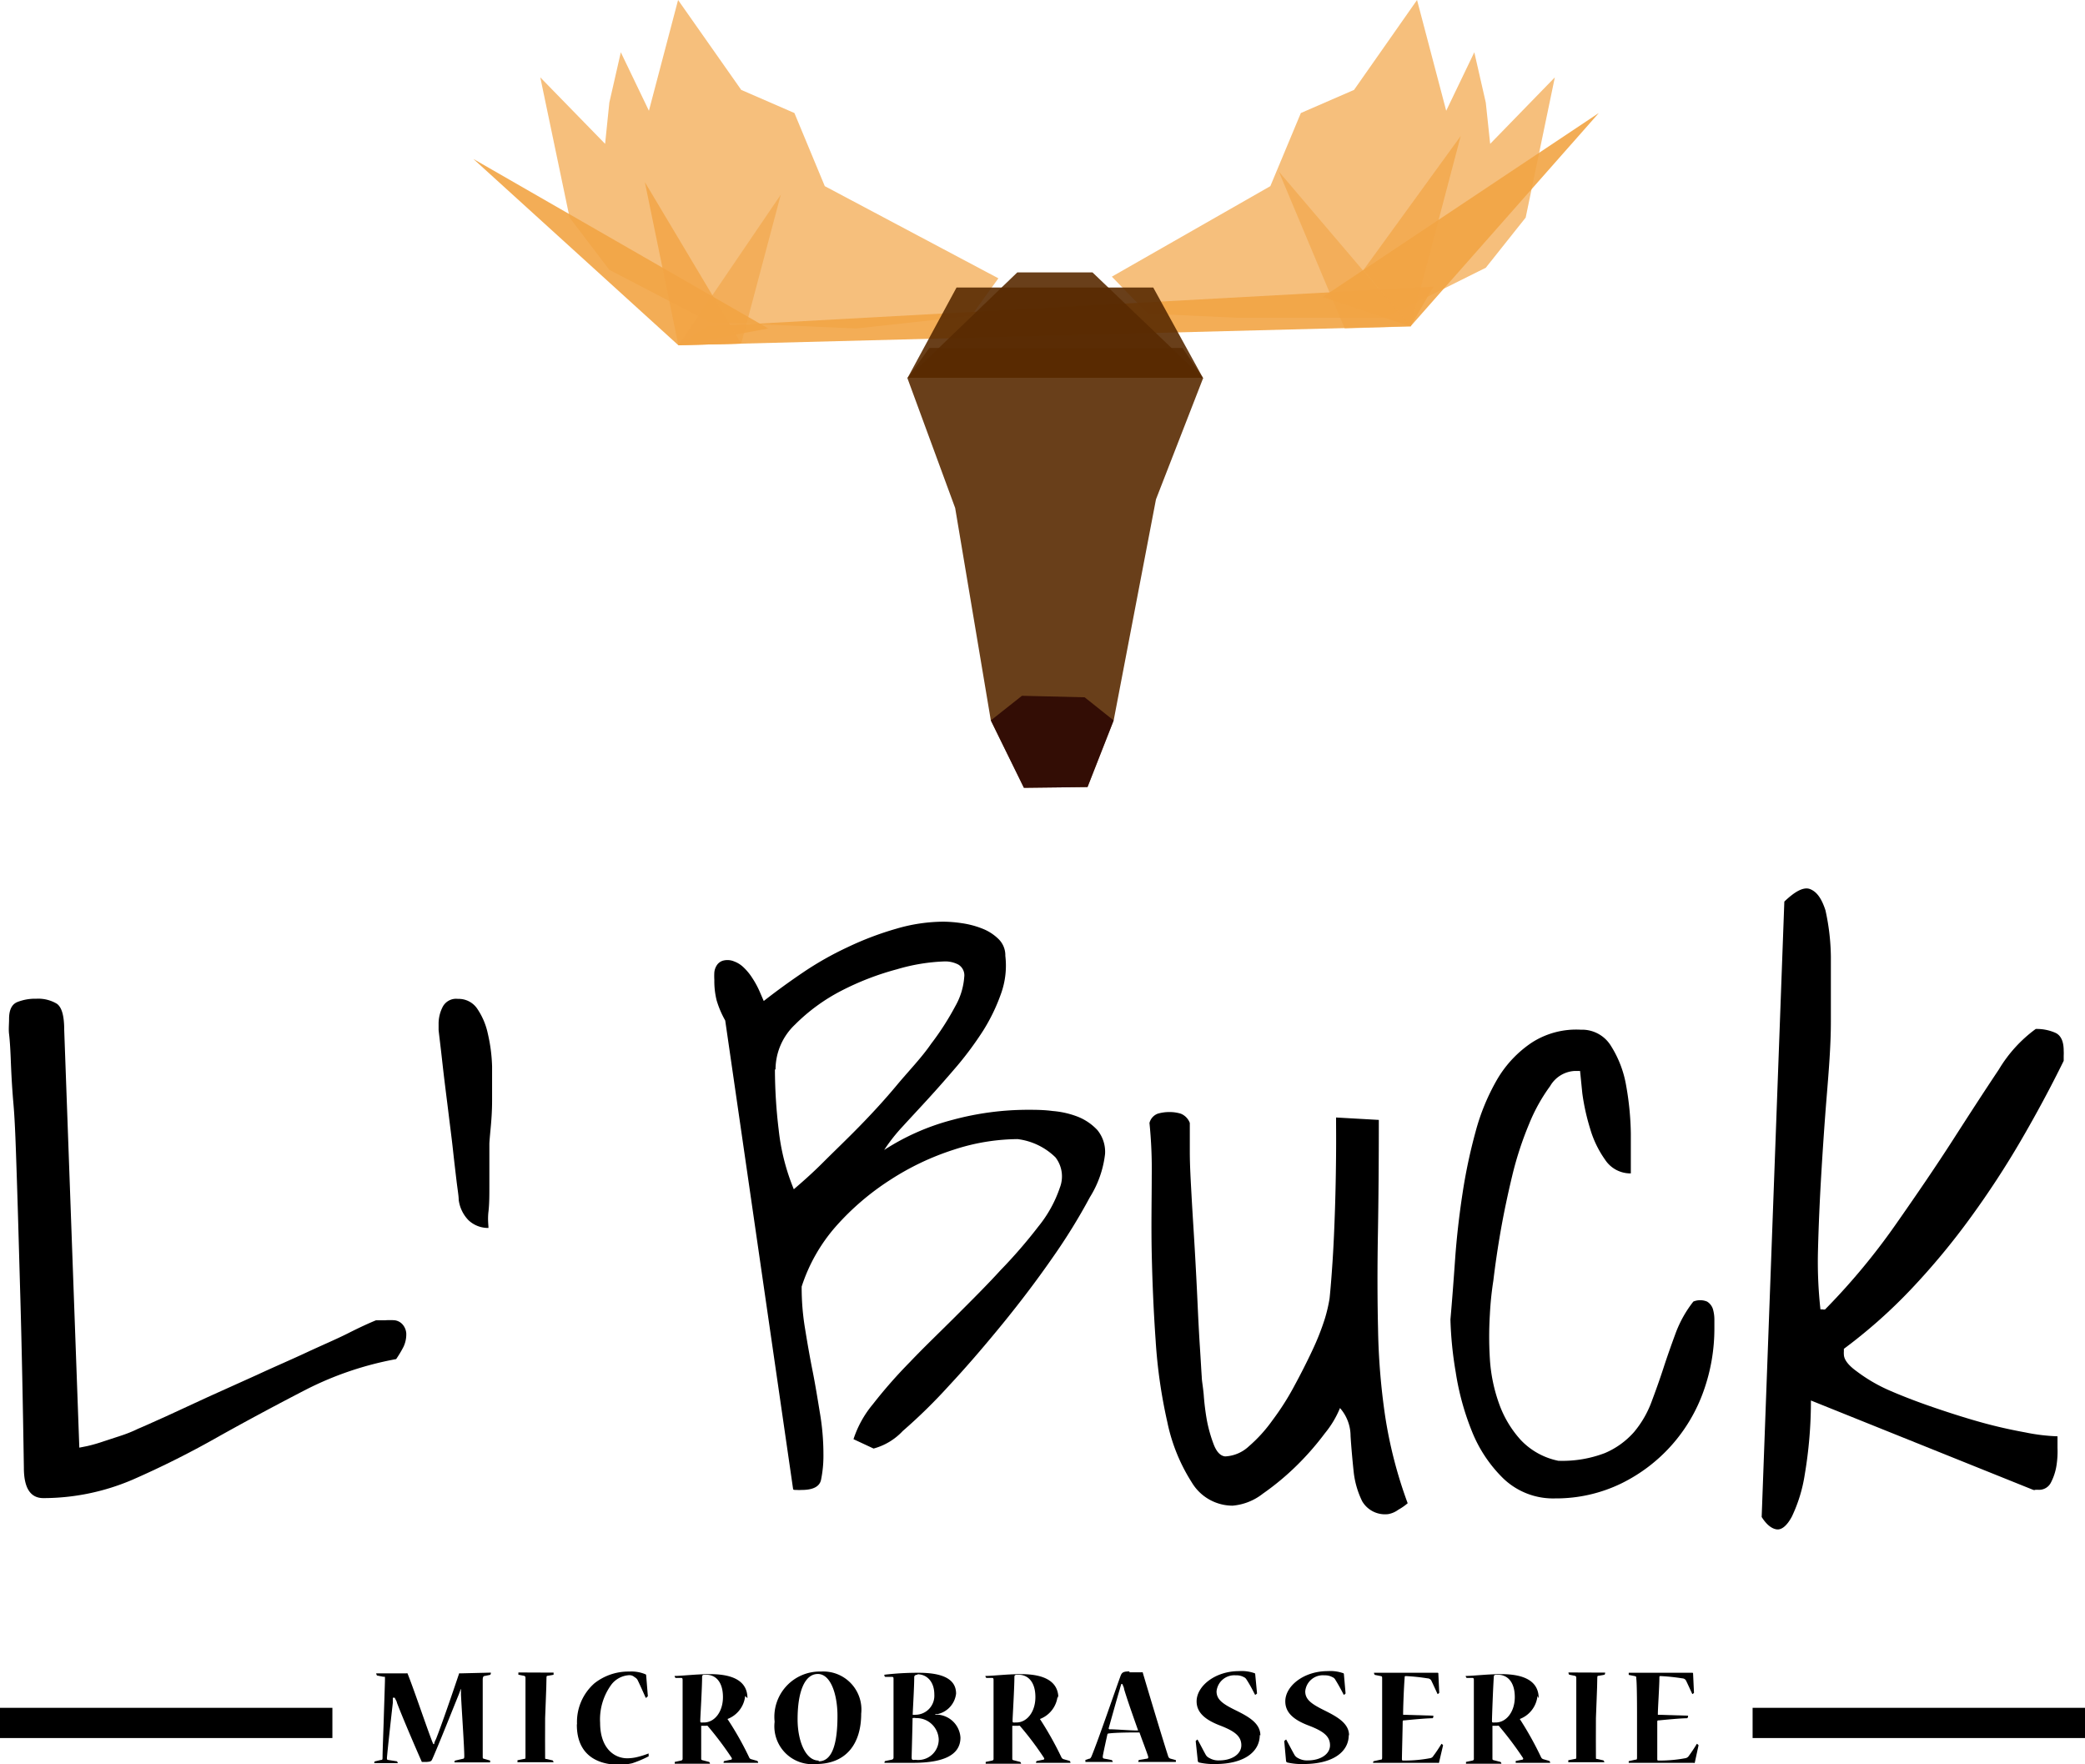 <svg xmlns="http://www.w3.org/2000/svg" viewBox="0 0 138 116.75"><defs><style>.cls-1,.cls-5{opacity:0.7;}.cls-2,.cls-3,.cls-4,.cls-5,.cls-6{fill:#f2a444;}.cls-3,.cls-7{opacity:0.9;}.cls-4{opacity:0.6;}.cls-6,.cls-8{opacity:0.8;}.cls-7{fill:#592b02;}.cls-8{fill:#260101;}</style></defs><g id="Calque_2" data-name="Calque 2"><g id="Calque_1-2" data-name="Calque 1"><path d="M32.49,110.7s0,0,0,0,0,.14-.06.15l-.34.07c-.11,0-.13.1-.14.21,0,.29,0,2.14,0,2.51s0,2.15,0,2.62c0,.1,0,.13.11.15l.38.11s0,.09,0,.12,0,0,0,0l-1.08,0-1.28,0s0,0,0,0,0-.11.05-.12l.52-.12c.07,0,.08-.08.08-.17,0-.63-.18-3.18-.22-4.1,0-.11,0-.23,0-.35H30.5l-.12.33c-.48,1.18-1.35,3.38-1.77,4.32-.06.13-.1.16-.35.18H28s-.07,0-.08,0c-.39-.88-1.24-2.85-1.65-3.92,0-.08-.11-.23-.14-.33H26c0,.11,0,.25,0,.34-.11.95-.35,3.13-.39,3.64,0,.09,0,.13.08.14l.58.09s.06.07.06.12,0,0,0,0l-.84,0-.72,0s0,0,0,0,0-.12.06-.12l.38-.09c.07,0,.11,0,.11-.14,0-.46.07-2.17.08-2.57s.08-2.38.08-2.63,0-.14-.13-.17l-.4-.08s-.05-.09-.05-.14,0,0,0,0h2a.07.07,0,0,1,.07,0c.38.93,1.24,3.48,1.58,4.36a3.09,3.09,0,0,0,.13.32h.06c0-.12.09-.27.12-.34.37-.93,1.13-3.15,1.53-4.34a.06.06,0,0,1,.06,0Z"/><path d="M36.64,110.7s0,0,0,0,0,.13,0,.14l-.38.07c-.06,0-.09,0-.09.13,0,.62-.08,2.22-.09,2.67s0,2.47,0,2.6,0,.09.11.11l.39.09s.06.08.06.12,0,0,0,0l-1.23,0-1.16,0s0,0,0,0,0-.12,0-.13l.44-.09c.07,0,.09,0,.09-.12,0-.39,0-2,0-2.69s0-2.22,0-2.5c0-.11,0-.17-.1-.19l-.37-.07s0-.07,0-.15,0,0,0,0Z"/><path d="M38.19,114.09a3.41,3.41,0,0,1,1.15-2.68,3.62,3.62,0,0,1,2.31-.78,2.37,2.37,0,0,1,1.07.18s.05,0,.05.1l.11,1.35s-.09.11-.14.11,0,0,0,0c-.18-.4-.39-.88-.55-1.2A.49.49,0,0,0,42,111a.5.5,0,0,0-.37-.13,1.6,1.6,0,0,0-1.14.59,3.89,3.89,0,0,0-.77,2.56c0,1.67.92,2.35,1.8,2.35a3,3,0,0,0,.56-.06,5.76,5.76,0,0,0,.85-.26s0,0,0,.12a.09.09,0,0,1,0,.07,7.3,7.3,0,0,1-1.09.46,4.08,4.08,0,0,1-.83.1c-1.54,0-2.83-.7-2.83-2.65Z"/><path d="M49.32,112.25a1.83,1.83,0,0,1-1.17,1.52,20.72,20.72,0,0,1,1.43,2.53.2.2,0,0,0,.14.13l.39.11a.14.14,0,0,1,.07.13s0,0,0,0c-.25,0-.54,0-1.09,0l-1.2,0s0,0,0,0,0-.11.06-.12l.39-.08c.09,0,.13-.06.08-.14a22,22,0,0,0-1.59-2.11.14.14,0,0,0-.1,0h-.32c0,.41,0,1.75,0,2.14,0,.09,0,.12.1.14l.42.11a.14.14,0,0,1,.06.12s0,0,0,0l-1.18,0-1.15,0s0,0,0,0,0-.12,0-.12l.42-.09a.12.12,0,0,0,.1-.13c0-.38,0-2.13,0-2.59s0-2.22,0-2.58c0-.11,0-.16-.09-.17l-.38,0s-.06-.07-.06-.13,0,0,0,0c.48,0,1.41-.12,2.35-.12,1.72,0,2.47.59,2.47,1.59ZM46.59,114c.71,0,1.26-.71,1.26-1.68s-.45-1.48-1.11-1.48c-.2,0-.27,0-.27.15,0,.73-.12,2.68-.12,2.86s0,.15.23.15Z"/><path d="M54,116.75a2.51,2.51,0,0,1-2.73-2.8,3,3,0,0,1,3.07-3.32A2.52,2.52,0,0,1,57,113.42c0,2-1,3.33-3,3.33Zm.19-.18c.9,0,1.24-1.18,1.24-3,0-1.41-.44-2.78-1.3-2.78s-1.34,1.15-1.34,3c0,1.42.52,2.73,1.39,2.73Z"/><path d="M61.89,113.48l.15,0A1.62,1.62,0,0,1,63.57,115c0,1.21-1.23,1.67-3.13,1.67l-.9,0-1,0s0,0,0,0,0-.11.06-.12l.43-.09a.14.14,0,0,0,.11-.15c0-.39,0-2.2,0-2.61s0-2.25,0-2.56c0-.11,0-.15-.1-.16l-.44,0c-.05,0-.07-.09-.07-.14s0,0,0,0a18.8,18.8,0,0,1,2.27-.13c1.69,0,2.48.47,2.48,1.38a1.57,1.57,0,0,1-1.2,1.35l-.16,0Zm.24,1.62a1.47,1.47,0,0,0-1.51-1.39.47.47,0,0,0-.22,0c0,.37-.06,2.42-.06,2.62s.13.14.26.14a1.35,1.35,0,0,0,1.53-1.39Zm-1.41-4.26c-.14,0-.21.07-.21.16,0,.7-.1,2.26-.1,2.49a.51.51,0,0,0,.17,0,1.26,1.26,0,0,0,1.26-1.34c0-.86-.5-1.34-1.11-1.34Z"/><path d="M70,112.25a1.83,1.83,0,0,1-1.17,1.52,22.13,22.13,0,0,1,1.42,2.53.24.24,0,0,0,.15.13l.39.11a.15.15,0,0,1,.06.13s0,0,0,0c-.25,0-.54,0-1.08,0l-1.2,0s0,0,0,0,0-.11.06-.12l.38-.08c.09,0,.14-.06.08-.14a20.45,20.45,0,0,0-1.59-2.11.14.14,0,0,0-.1,0H67c0,.41,0,1.75,0,2.14,0,.09,0,.12.09.14l.43.11a.14.14,0,0,1,.06.12s0,0,0,0l-1.18,0-1.16,0s0,0,0,0,0-.12,0-.12l.43-.09a.11.11,0,0,0,.09-.13c0-.38,0-2.13,0-2.59s0-2.22,0-2.58c0-.11,0-.16-.09-.17l-.39,0s-.06-.07-.06-.13,0,0,0,0c.49,0,1.42-.12,2.36-.12,1.71,0,2.47.59,2.47,1.59ZM67.27,114c.71,0,1.26-.71,1.26-1.68s-.46-1.48-1.12-1.48c-.19,0-.27,0-.27.15,0,.73-.12,2.68-.12,2.86s0,.15.24.15Z"/><path d="M74.74,110.68l.82,0a.1.1,0,0,1,.07,0c.31,1.05,1.31,4.39,1.7,5.59a.22.22,0,0,0,.13.12l.36.1a.15.15,0,0,1,0,.12s0,0,0,0l-1.15,0-1.33,0s0,0,0,0,0-.12.06-.13l.53-.09c.07,0,.08-.08.06-.15-.1-.32-.46-1.25-.57-1.58-.44,0-1.56,0-2.06.07,0,0-.06,0-.07.08-.06.28-.24,1.07-.3,1.42,0,.11,0,.14.09.16l.51.1s.06.07.06.12,0,0,0,0l-1,0-.81,0s0,0,0,0,0-.12,0-.13l.24-.08c.08,0,.12-.06.17-.17.48-1.17,1.49-4.14,1.92-5.32.09-.24.21-.29.6-.29Zm-.52.77a3.43,3.43,0,0,0-.1.33c-.24.8-.55,1.93-.74,2.6a.06.06,0,0,0,.05.07c.45,0,1.49.09,1.9.08-.16-.46-.67-1.87-.93-2.74,0-.09-.06-.2-.12-.34Z"/><path d="M83.38,114.83c0,1.13-1.06,1.92-2.94,1.92a4.35,4.35,0,0,1-1.07-.1.12.12,0,0,1-.09-.1l-.14-1.32s.09-.1.12-.1,0,0,0,0c.19.33.36.68.54,1a.51.51,0,0,0,.24.22,1.17,1.17,0,0,0,.66.16c.83,0,1.46-.41,1.46-1s-.42-.93-1.41-1.31-1.55-.86-1.55-1.6c0-1,1.21-2,2.81-2a2.56,2.56,0,0,1,1,.13s.07,0,.07.09l.12,1.26s-.09.09-.13.09,0,0,0,0c-.18-.35-.36-.7-.56-1a.37.37,0,0,0-.18-.17,1,1,0,0,0-.53-.12,1.18,1.18,0,0,0-1.28,1.06c0,.52.37.81,1.2,1.22s1.7.85,1.7,1.69Z"/><path d="M89.27,114.83c0,1.13-1.07,1.92-3,1.92a4.26,4.26,0,0,1-1.06-.1.12.12,0,0,1-.09-.1L85,115.23s.1-.1.13-.1,0,0,0,0c.18.33.36.68.54,1a.54.54,0,0,0,.23.22,1.2,1.2,0,0,0,.66.16c.84,0,1.47-.41,1.47-1s-.42-.93-1.42-1.31-1.54-.86-1.54-1.6c0-1,1.2-2,2.81-2a2.56,2.56,0,0,1,1,.13s.07,0,.07.09l.11,1.26s-.08.09-.12.09,0,0,0,0c-.18-.35-.37-.7-.56-1a.36.36,0,0,0-.19-.17,1,1,0,0,0-.52-.12,1.17,1.17,0,0,0-1.28,1.06c0,.52.37.81,1.19,1.22s1.71.85,1.71,1.69Z"/><path d="M95.24,116.67a.07.07,0,0,1-.07,0l-.78,0-2.33,0-1.18,0s0,0,0,0,0-.1.05-.11l.45-.1c.06,0,.1,0,.1-.15,0-.29,0-2.26,0-2.7s0-2.19,0-2.51c0-.12,0-.15-.09-.17l-.4-.08s-.05-.07-.05-.14,0,0,0,0h1.2c2.16,0,2.91,0,3,0a.05.05,0,0,1,.06.06l.06,1.27s-.08.08-.11.08,0,0,0,0c-.14-.3-.27-.59-.42-.9a.29.29,0,0,0-.24-.14,13.26,13.26,0,0,0-1.42-.15c-.09,0-.1,0-.1.11-.05.59-.11,2.13-.1,2.45l2,.06a0,0,0,0,1,0,0c0,.06,0,.17-.07.17-.38,0-1.34.09-1.84.14-.09,0-.12,0-.12.1,0,.32-.05,2.16-.05,2.44,0,.1,0,.12.11.12a9.17,9.17,0,0,0,1.77-.16.29.29,0,0,0,.2-.15c.2-.26.37-.53.54-.8,0,0,0,0,0,0s.11.07.1.11Z"/><path d="M101.76,112.25a1.83,1.83,0,0,1-1.17,1.52A22.13,22.13,0,0,1,102,116.3a.24.24,0,0,0,.15.13l.38.11a.14.14,0,0,1,.07.13s0,0,0,0c-.25,0-.54,0-1.08,0l-1.2,0s0,0,0,0,0-.11,0-.12l.39-.08c.09,0,.14-.06.08-.14a22,22,0,0,0-1.59-2.11.14.14,0,0,0-.1,0h-.32c0,.41,0,1.75,0,2.14,0,.09,0,.12.1.14l.43.11a.14.14,0,0,1,.06.12s0,0,0,0l-1.19,0-1.15,0s0,0,0,0,0-.12,0-.12l.43-.09a.11.11,0,0,0,.09-.13c0-.38,0-2.13,0-2.59s0-2.22,0-2.58c0-.11,0-.16-.09-.17l-.39,0s-.06-.07-.06-.13,0,0,0,0c.49,0,1.42-.12,2.36-.12,1.71,0,2.47.59,2.47,1.59ZM99,114c.7,0,1.26-.71,1.26-1.68s-.46-1.48-1.12-1.48c-.19,0-.27,0-.27.15-.05.73-.12,2.68-.12,2.86s0,.15.24.15Z"/><path d="M106.24,110.7s0,0,0,0,0,.13-.05.14l-.38.07c-.06,0-.09,0-.09.13,0,.62-.08,2.22-.09,2.67s0,2.47,0,2.6,0,.09.11.11l.39.09s.06.08.06.12,0,0,0,0l-1.23,0-1.16,0s0,0,0,0,0-.12,0-.13l.45-.09c.06,0,.08,0,.08-.12,0-.39,0-2,0-2.69s0-2.22,0-2.5c0-.11,0-.17-.1-.19l-.37-.07s-.05-.07-.05-.15,0,0,0,0Z"/><path d="M112.17,116.67a.08.08,0,0,1-.08,0l-.78,0-2.32,0-1.19,0s0,0,0,0,0-.1,0-.11l.45-.1c.07,0,.1,0,.1-.15,0-.29,0-2.26,0-2.7s0-2.19-.05-2.51c0-.12,0-.15-.1-.17l-.4-.08s0-.07,0-.14,0,0,0,0H109c2.17,0,2.91,0,3,0a.05.05,0,0,1,.06.06l.06,1.27s-.08.08-.11.08,0,0,0,0c-.14-.3-.27-.59-.42-.9a.29.29,0,0,0-.24-.14,13.26,13.26,0,0,0-1.42-.15c-.09,0-.1,0-.1.11,0,.59-.11,2.13-.1,2.45l2,.06s0,0,0,0,0,.17-.08.17c-.38,0-1.34.09-1.84.14-.09,0-.12,0-.12.1,0,.32,0,2.16,0,2.44,0,.1,0,.12.11.12a9.17,9.17,0,0,0,1.77-.16.34.34,0,0,0,.21-.15c.19-.26.37-.53.53-.8,0,0,0,0,0,0s.12.07.11.11Z"/><path d="M1.58,97.14Q1.48,90.62,1.35,86c-.09-3.11-.16-5.72-.23-7.84S1,74.31.89,73.06s-.15-2.25-.18-3S.64,68.76.6,68.44s0-.65,0-1c0-.59.17-.95.52-1.11a3.19,3.19,0,0,1,1.28-.23,2.4,2.4,0,0,1,1.36.33c.33.23.49.8.49,1.73l1,27.65.51-.1a10.55,10.55,0,0,0,1.08-.31L8.06,95a8.8,8.8,0,0,0,1.08-.44c.41-.17,1-.44,1.85-.82l2.77-1.28L17,91c1.14-.53,2.24-1,3.29-1.49s2-.89,2.77-1.28,1.41-.68,1.83-.85h.61a4.32,4.32,0,0,1,.62,0,.84.84,0,0,1,.51.26,1,1,0,0,1,.26.61,1.94,1.94,0,0,1-.18.88,7.31,7.31,0,0,1-.49.82,21.77,21.77,0,0,0-5.93,2q-2.91,1.5-5.76,3.09A61.31,61.31,0,0,1,8.8,97.92a15,15,0,0,1-5.93,1.23Q1.58,99.15,1.58,97.14Z"/><path d="M30.36,79.41c0-.27-.08-.71-.15-1.31s-.15-1.26-.23-2-.18-1.49-.28-2.31-.2-1.6-.29-2.34-.16-1.4-.23-2-.12-1-.15-1.28v-.36a2.43,2.43,0,0,1,.28-1.19,1,1,0,0,1,1-.51,1.48,1.48,0,0,1,1.29.67,4.64,4.64,0,0,1,.69,1.64,10.77,10.77,0,0,1,.28,2.16c0,.79,0,1.54,0,2.26s-.05,1.35-.1,1.88-.08.88-.08,1v1.13c0,.52,0,1.08,0,1.67s0,1.16-.06,1.67,0,.88,0,1.08A1.88,1.88,0,0,1,31,80.75,2.36,2.36,0,0,1,30.36,79.41Z"/><path d="M48,67.54a6.33,6.33,0,0,1-.57-1.34,5.27,5.27,0,0,1-.15-1.34,4.35,4.35,0,0,1,0-.51,1.05,1.05,0,0,1,.16-.46.74.74,0,0,1,.41-.31,1.15,1.15,0,0,1,.74.05,1.77,1.77,0,0,1,.62.39,3.67,3.67,0,0,1,.59.72,5.9,5.9,0,0,1,.46.84l.29.67c.78-.61,1.64-1.24,2.57-1.87a21.36,21.36,0,0,1,3-1.7,20.64,20.64,0,0,1,3.19-1.21A11.22,11.22,0,0,1,62.43,61a8.63,8.63,0,0,1,1.23.1,5.91,5.91,0,0,1,1.36.36,3.15,3.15,0,0,1,1.08.7,1.5,1.5,0,0,1,.44,1.1,5.49,5.49,0,0,1-.28,2.49,12.25,12.25,0,0,1-1.18,2.45,22.41,22.41,0,0,1-1.7,2.31c-.64.75-1.27,1.47-1.9,2.16s-1.22,1.32-1.75,1.9a11.52,11.52,0,0,0-1.21,1.54,15.51,15.51,0,0,1,4.55-2A19.13,19.13,0,0,1,68,73.45c.51,0,1.07,0,1.67.08a5.91,5.91,0,0,1,1.67.38,3.57,3.57,0,0,1,1.29.88,2.27,2.27,0,0,1,.51,1.59,6.87,6.87,0,0,1-1,2.85,39,39,0,0,1-2.47,4q-1.52,2.19-3.34,4.42c-1.22,1.49-2.39,2.85-3.52,4.06a35.79,35.79,0,0,1-3.06,3,4.1,4.1,0,0,1-1.93,1.16l-1.33-.62a7,7,0,0,1,1.28-2.31,32.15,32.15,0,0,1,2.44-2.78c.95-1,2-2,3-3s2.1-2.09,3-3.08a33.2,33.2,0,0,0,2.52-2.91,8.28,8.28,0,0,0,1.42-2.57,2.06,2.06,0,0,0-.29-2,4.34,4.34,0,0,0-2.51-1.21,13.85,13.85,0,0,0-4.22.7,17.53,17.53,0,0,0-4.21,2,17.21,17.21,0,0,0-3.58,3.06,11.29,11.29,0,0,0-2.28,4,16.43,16.43,0,0,0,.23,2.82c.15.93.31,1.85.49,2.75s.33,1.83.48,2.75a16.31,16.31,0,0,1,.24,2.78,7.91,7.91,0,0,1-.16,1.7c-.1.44-.53.66-1.28.66a2.53,2.53,0,0,1-.34,0c-.15,0-.23,0-.23-.08Zm3.29,3.24a34,34,0,0,0,.25,4,14.37,14.37,0,0,0,1,3.93c.51-.44,1.16-1,1.93-1.77s1.57-1.53,2.41-2.39,1.67-1.76,2.47-2.72S61,70,61.63,69.08a18,18,0,0,0,1.6-2.49,4.55,4.55,0,0,0,.59-1.93.83.83,0,0,0-.39-.82,1.87,1.87,0,0,0-.9-.21,12.57,12.57,0,0,0-3.16.52,18.27,18.27,0,0,0-3.7,1.43,12.34,12.34,0,0,0-3.06,2.24A4.1,4.1,0,0,0,51.33,70.78Z"/><path d="M88.69,93.19a6.51,6.51,0,0,1-1,1.67A18.58,18.58,0,0,1,85.82,97a17.39,17.39,0,0,1-2.24,1.86,3.74,3.74,0,0,1-2,.79,3.15,3.15,0,0,1-2.7-1.54,11.87,11.87,0,0,1-1.62-4,34,34,0,0,1-.77-5.37c-.14-2-.22-3.9-.26-5.78s0-3.6,0-5.14a30.22,30.22,0,0,0-.15-3.5.89.89,0,0,1,.54-.61,2.64,2.64,0,0,1,.79-.11,2.47,2.47,0,0,1,.75.11,1.06,1.06,0,0,1,.59.61c0,.38,0,1,0,1.9s.06,1.9.12,3,.14,2.28.21,3.5.13,2.37.18,3.47.1,2.08.16,3,.09,1.52.12,1.93c0,.24.08.63.13,1.18A16.34,16.34,0,0,0,79.88,94a9.44,9.44,0,0,0,.46,1.62c.19.48.44.74.75.77a2.46,2.46,0,0,0,1.56-.66A9.67,9.67,0,0,0,84.22,94a17.45,17.45,0,0,0,1.44-2.26c.45-.83.85-1.62,1.21-2.39a16.69,16.69,0,0,0,.82-2.08A10.31,10.31,0,0,0,88,85.94c.06-.58.13-1.41.2-2.49s.12-2.24.16-3.47.06-2.4.07-3.5,0-1.93,0-2.52l2.83.16q0,4.16-.06,7.53T91.21,88a44.29,44.29,0,0,0,.47,5.73,29.5,29.5,0,0,0,1.49,5.76,3.77,3.77,0,0,1-.62.43,1.59,1.59,0,0,1-.67.29,1.75,1.75,0,0,1-1.72-.85,5.86,5.86,0,0,1-.57-2c-.08-.77-.15-1.54-.2-2.31A2.81,2.81,0,0,0,88.69,93.19Z"/><path d="M96,87.33c.11-1.24.21-2.58.31-4s.27-2.9.49-4.34a35.47,35.47,0,0,1,.87-4.11,14.18,14.18,0,0,1,1.44-3.47A7.47,7.47,0,0,1,101.39,69a5.42,5.42,0,0,1,3.24-.85,2.24,2.24,0,0,1,2,1.08,7.15,7.15,0,0,1,1,2.62,19.46,19.46,0,0,1,.31,3.17c0,1.07,0,2,0,2.64a2,2,0,0,1-1.7-.9,6.86,6.86,0,0,1-1-2.08,14.58,14.58,0,0,1-.51-2.31l-.15-1.49-.18,0-.18,0a2,2,0,0,0-1.62,1,11.53,11.53,0,0,0-1.39,2.5,22.47,22.47,0,0,0-1.11,3.39c-.3,1.25-.56,2.47-.77,3.67s-.37,2.31-.49,3.32A21.29,21.29,0,0,0,98.61,87a23.82,23.82,0,0,0,0,2.93,10.67,10.67,0,0,0,.62,3,7.1,7.1,0,0,0,1.44,2.39,4.71,4.71,0,0,0,2.47,1.36,7.88,7.88,0,0,0,3.08-.51,5.36,5.36,0,0,0,1.93-1.39,6.76,6.76,0,0,0,1.16-2c.27-.72.54-1.47.79-2.24s.52-1.53.8-2.29a7.73,7.73,0,0,1,1.18-2.11,1.2,1.2,0,0,1,.9,0,.9.9,0,0,1,.39.49,2.5,2.5,0,0,1,.1.72v.56a12.27,12.27,0,0,1-.72,4.17,10.82,10.82,0,0,1-5.42,6.09,9.88,9.88,0,0,1-4.4,1,4.76,4.76,0,0,1-3.42-1.31,9.06,9.06,0,0,1-2.1-3.16,17.52,17.52,0,0,1-1.06-3.88A24.56,24.56,0,0,1,96,87.33Z"/><path d="M118.1,59.67c.71-.68,1.29-1,1.72-.82s.74.6,1,1.39a14.88,14.88,0,0,1,.36,3.08q0,1.91,0,4.29c0,1.6-.14,3.28-.28,5s-.26,3.5-.36,5.19-.17,3.32-.21,4.86a28.7,28.7,0,0,0,.16,4h.15a.25.25,0,0,0,.16,0A43.82,43.82,0,0,0,125.5,81c1.4-2,2.67-3.86,3.8-5.62s2.13-3.3,3-4.6a9.08,9.08,0,0,1,2.44-2.68,3.06,3.06,0,0,1,1.31.26c.36.17.54.57.54,1.18a3.1,3.1,0,0,1,0,.34c0,.15,0,.26,0,.33-.86,1.75-1.8,3.5-2.83,5.27a59.78,59.78,0,0,1-3.34,5.11,47.22,47.22,0,0,1-3.88,4.68,34.14,34.14,0,0,1-4.5,4s0,.09,0,.18a1.05,1.05,0,0,0,0,.18c0,.34.28.72.85,1.13A10.68,10.68,0,0,0,125,92c.87.38,1.85.76,2.93,1.13s2.14.71,3.18,1,2,.5,2.93.67a12.49,12.49,0,0,0,2.14.26c0,.13,0,.39,0,.77a6,6,0,0,1-.07,1.18,3.65,3.65,0,0,1-.36,1.1.87.87,0,0,1-.83.49h-.2a.21.21,0,0,1-.16,0l-14.7-5.91a29.27,29.27,0,0,1-.41,4.91,9.93,9.93,0,0,1-.85,2.77c-.32.6-.67.89-1,.85s-.68-.31-1-.82Z"/><g class="cls-1"><polygon class="cls-2" points="54.59 12.32 52.58 7.48 49.06 5.95 44.88 0 42.95 7.33 42.95 7.33 41.09 3.46 40.33 6.79 40.05 9.52 35.76 5.12 37.7 14.4 40.33 17.86 46.98 21.32 56.67 21.74 64.28 20.91 66.08 18.42 54.59 12.32"/><polygon class="cls-2" points="84.08 12.32 86.1 7.48 89.62 5.95 93.79 0 95.72 7.33 95.72 7.33 97.58 3.46 98.34 6.79 98.63 9.52 102.91 5.12 100.98 14.4 98.34 17.72 91.7 21.03 81.87 21.03 75.97 20.76 73.59 18.31 84.08 12.32"/></g><polygon class="cls-3" points="94.88 18.97 46.84 21.6 44.9 22.85 93.36 21.6 94.88 18.97"/><polygon class="cls-3" points="50.85 21.74 31.33 10.52 44.9 22.85 50.85 21.74"/><polygon class="cls-3" points="87.55 19.66 105.82 7.48 93.36 21.6 87.55 19.66"/><polygon class="cls-4" points="44.9 22.85 51.68 12.88 49.06 22.74 44.9 22.85"/><polygon class="cls-4" points="84.64 11.35 93.36 21.6 89 21.74 84.64 11.35"/><polygon class="cls-5" points="93.36 21.6 96.68 9 90.25 17.86 93.36 21.6"/><polygon class="cls-6" points="42.68 12.05 44.9 22.85 49.06 22.74 42.68 12.05"/><polygon class="cls-7" points="78.27 23.03 61.51 23.03 60.06 25.03 79.63 25.03 78.27 23.03"/><polygon class="cls-7" points="73.71 47.68 71.98 52.09 67.77 52.14 65.58 47.68 63.22 33.62 60.06 25.03 79.63 25.03 76.51 33.05 73.71 47.68"/><polygon class="cls-8" points="65.58 47.68 67.77 52.14 71.98 52.09 73.71 47.68 71.79 46.15 67.64 46.05 65.58 47.68"/><polygon class="cls-7" points="76.33 19.03 63.31 19.03 60.06 25.03 79.63 25.03 76.33 19.03"/><polygon class="cls-7" points="72.31 18.03 67.33 18.03 60.06 25.03 79.63 25.03 72.31 18.03"/><rect y="113.03" width="22" height="2"/><rect x="116" y="113.03" width="22" height="2"/></g></g></svg>